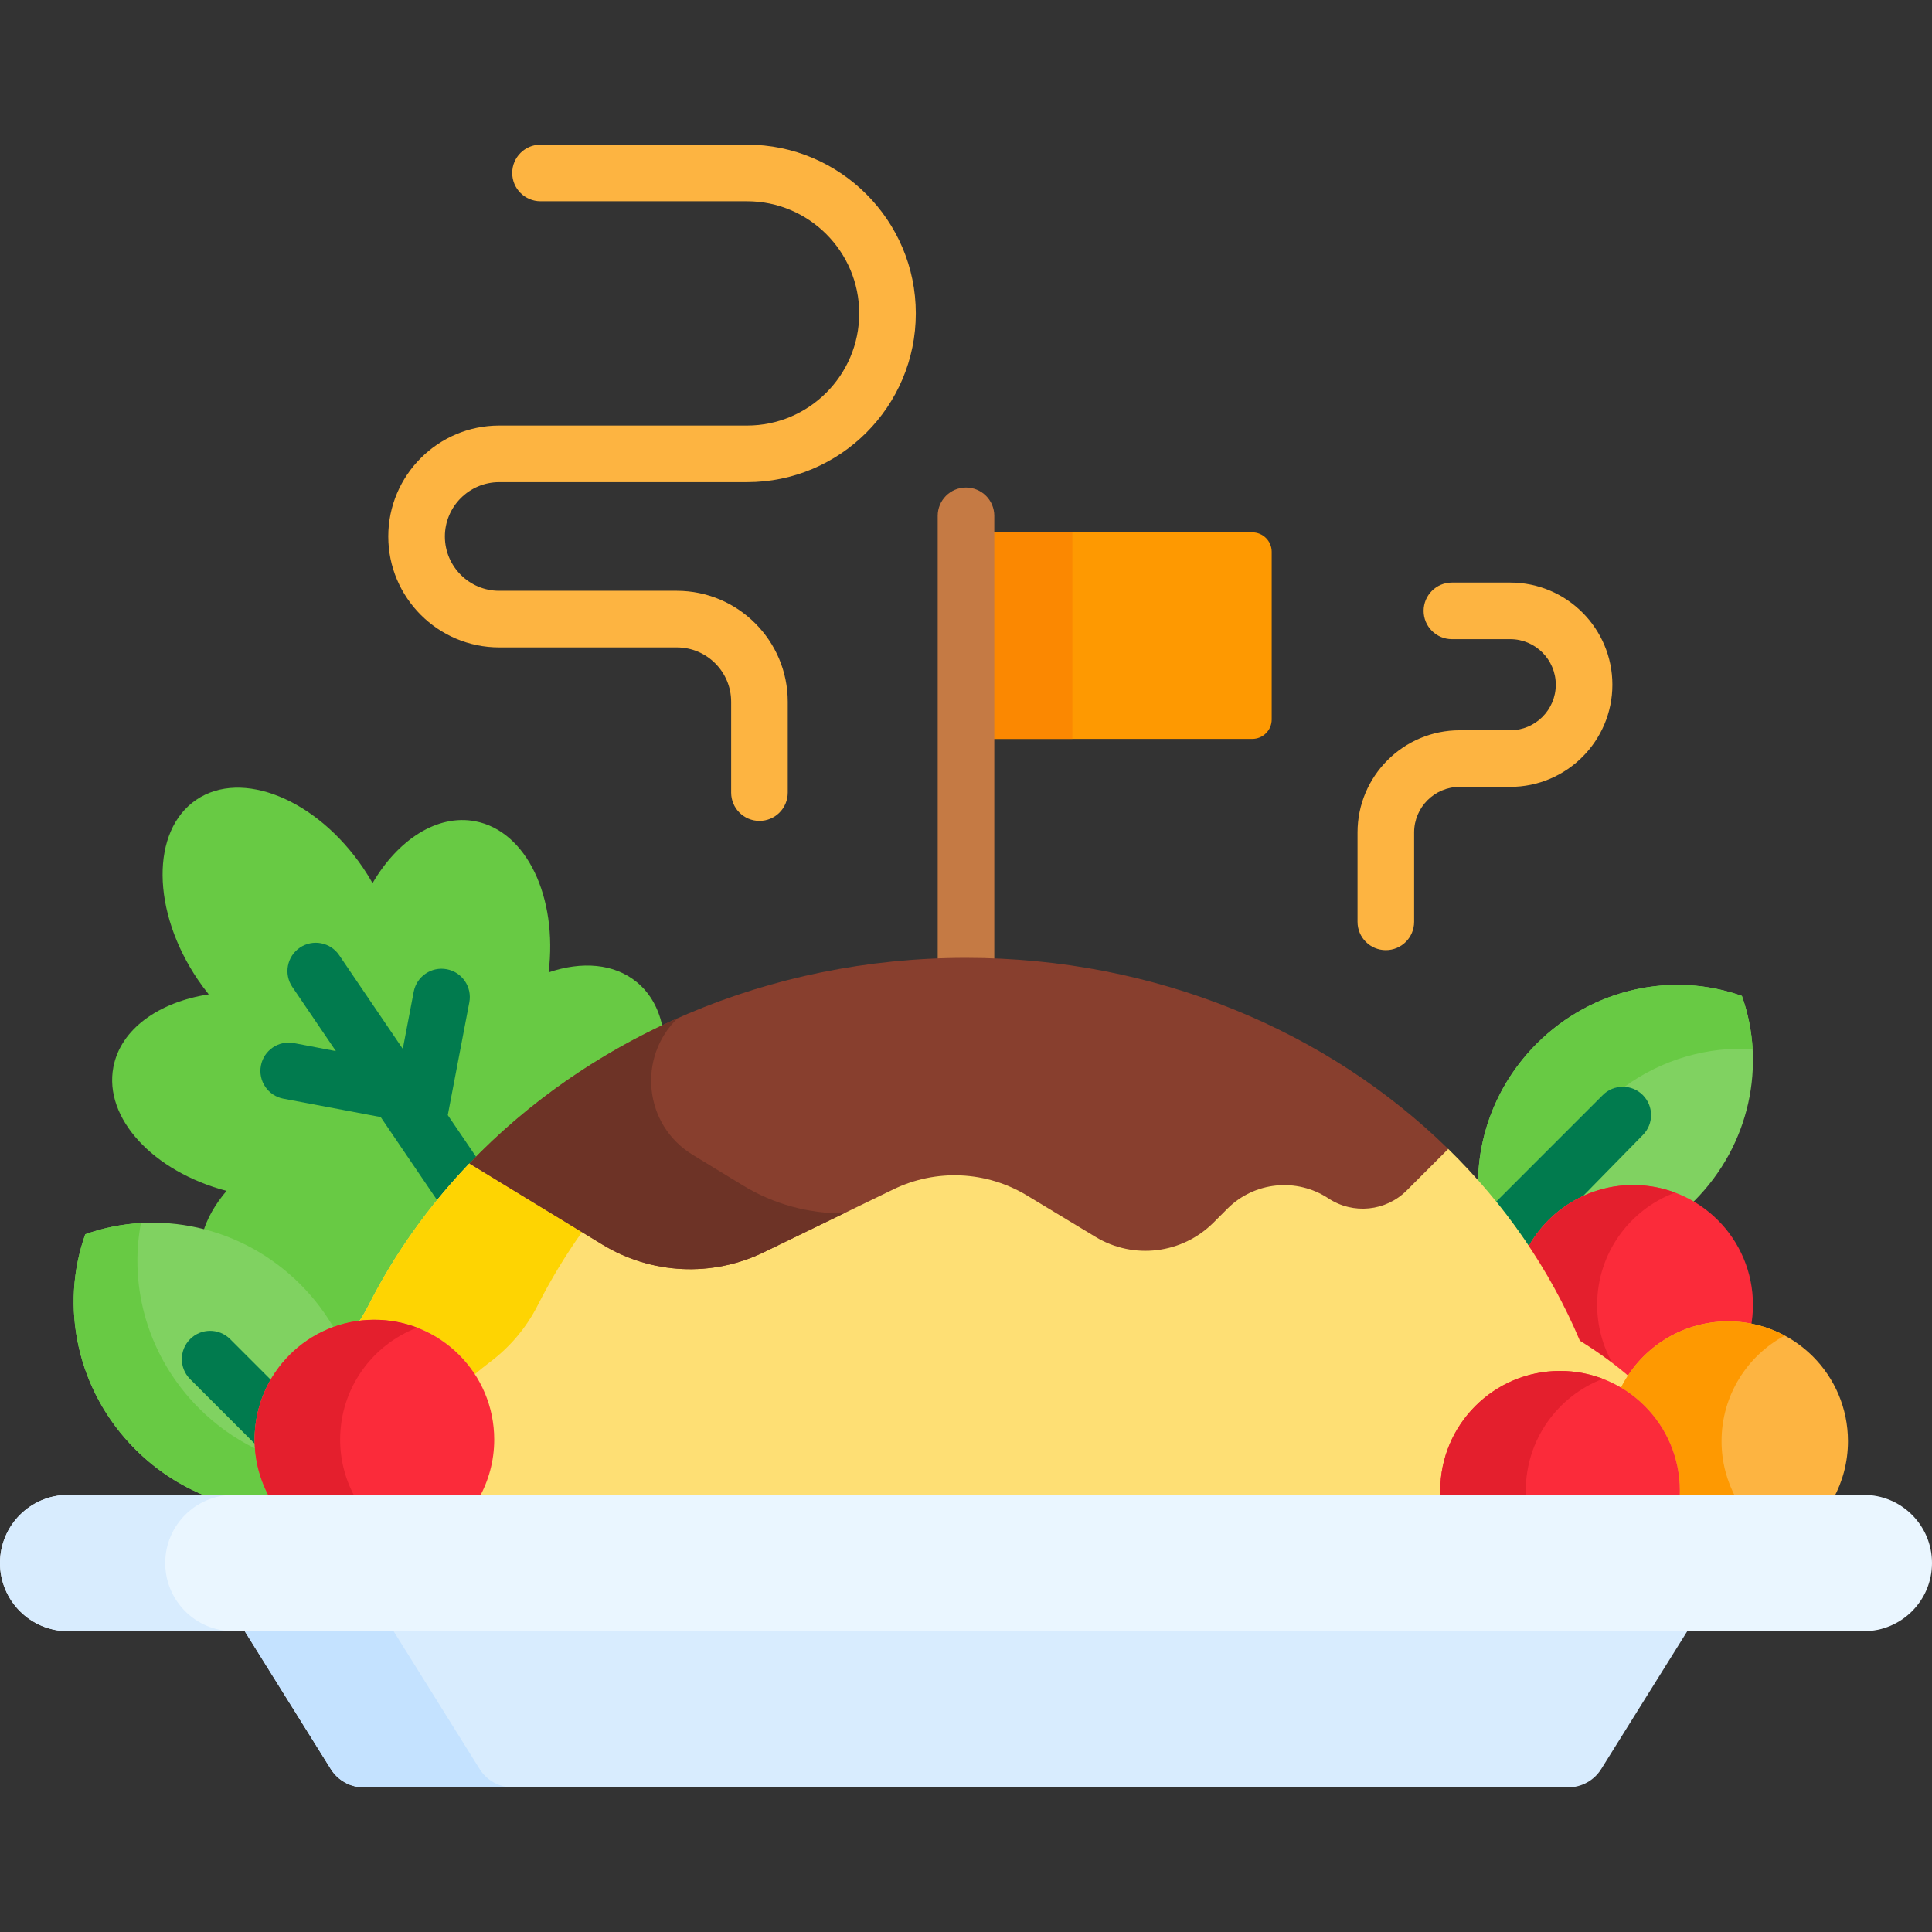 <svg id="Capa_1" enable-background="new 0 0 512 512" height="512" viewBox="0 0 512 512" width="512" xmlns="http://www.w3.org/2000/svg"><rect x="0" y="0" width="512" height="512" fill="#333333" stroke="none"/><g><path d="m64.232 431.285 23.434 37.534c1.882 3.015 5.185 4.846 8.739 4.846h319.192c3.554 0 6.856-1.832 8.739-4.846l23.434-37.534z" fill="#d8ecfe"/><path d="m127.112 468.819-23.434-37.534h-39.446l23.434 37.534c1.882 3.015 5.185 4.846 8.739 4.846h39.447c-3.555.001-6.858-1.831-8.74-4.846z" fill="#c4e2ff"/><g><g><path d="m331.861 195.817h-75.861v-54.738h75.861c2.845 0 5.151 2.306 5.151 5.151v44.436c0 2.845-2.306 5.151-5.151 5.151z" fill="#fe9901"/></g><g><path d="m256 141.079h28.187v54.738h-28.187z" fill="#fb8801"/></g><g><path d="m60.038 315.597c-2.997 3.494-5.143 7.265-6.27 11.083 9.379 2.385 18.021 7.292 25.114 14.384 3.579 3.579 6.586 7.582 8.999 11.864 2.522-1.005 5.204-1.689 8-1.993.986-1.47 1.887-2.993 2.682-4.565 16.252-32.14 43.769-57.685 77.129-73.539-.895-5.083-3.176-9.462-6.92-12.547-6.016-4.957-14.582-5.593-23.381-2.602 2.418-19.936-5.835-37.433-19.439-40.034-10.085-1.927-20.453 4.845-27.223 16.388-.778-1.37-1.615-2.73-2.525-4.071-12.326-18.151-32.109-26.217-44.187-18.015s-11.876 29.565.45 47.716c.911 1.341 1.867 2.62 2.853 3.849-13.227 2.036-23.345 9.175-25.273 19.26-2.602 13.595 10.594 27.707 29.991 32.822z" fill="#68ca44"/><path d="m75.101 291.164 25.786 4.87 14.943 22.004c3.242-3.982 6.692-7.814 10.324-11.497l-7.487-11.026 5.707-29.883c.777-4.069-1.89-7.997-5.958-8.775-4.07-.776-7.998 1.891-8.775 5.958l-2.895 15.146-16.864-24.834c-2.327-3.427-6.992-4.317-10.418-1.991-3.427 2.327-4.318 6.991-1.991 10.418l11.543 16.998-11.097-2.121c-4.069-.777-7.998 1.89-8.775 5.958-.779 4.069 1.888 7.997 5.957 8.775z" fill="#017b4e"/></g><g><path d="m404.333 330.775.901 1.355.802-1.418c5.457-9.661 15.714-15.662 26.768-15.662 5.561 0 10.776 1.491 15.282 4.084.292-.279.593-.543.88-.83 14.869-14.869 19.126-36.225 12.656-54.375-18.15-6.47-39.505-2.213-54.375 12.656-10.475 10.475-15.66 24.167-15.561 37.691 4.591 5.242 8.821 10.751 12.647 16.499z" fill="#80d261"/><g><path d="m461.622 263.93c-18.15-6.47-39.505-2.213-54.375 12.656-10.083 10.083-15.265 23.149-15.552 36.175 1.65 1.858 3.25 3.755 4.807 5.681l28.244-28.244c1.573-1.573 3.671-2.293 5.73-2.176 10.128-7.367 22.208-10.715 33.989-10.007-.276-4.795-1.223-9.541-2.843-14.085z" fill="#68ca44"/></g><path d="m405.154 330.203c3.264-5.775 8.29-10.412 14.339-13.214l15.862-16.185c2.929-2.929 2.929-7.678 0-10.606-2.93-2.929-7.678-2.929-10.607 0l-28.24 28.24c3.068 3.796 5.954 7.722 8.646 11.765z" fill="#017b4e"/></g><path d="m417.876 355.984.27.167c5.122 3.183 9.627 6.496 13.507 9.911 5.552-9.237 15.43-14.885 26.33-14.885 2.053 0 4.059.206 6.001.592.369-1.934.568-3.929.568-5.971 0-17.534-14.214-31.748-31.748-31.748-12.266 0-22.899 6.96-28.186 17.142 5.118 7.763 9.53 15.943 13.134 24.497z" fill="#fb2b3a"/><g><path d="m418.674 355.302c3.063 1.904 5.928 3.865 8.585 5.878-2.533-4.559-3.995-9.795-3.995-15.381 0-13.627 8.587-25.245 20.644-29.747-3.457-1.291-7.197-2.001-11.104-2.001-11.864 0-22.201 6.512-27.65 16.153 5.284 7.938 9.825 16.328 13.52 25.098z" fill="#e41f2d"/></g><path d="m256 254.839c2.508 0 5.008.053 7.5.149v-118.288c0-4.142-3.357-7.5-7.5-7.5-4.142 0-7.5 3.358-7.5 7.5v118.303c2.492-.099 4.991-.164 7.5-.164z" fill="#c57a44"/><path d="m418.674 355.302c-7.994-18.973-19.922-36.184-34.873-50.826-.002.004-.003.009-.005.013-86.3-7.639-173.158-6.357-259.195 3.825l-.19.022c-.004-.005-.009-.01-.013-.014-10.762 11.253-19.8 23.896-26.728 37.598-.914 1.808-1.97 3.534-3.128 5.187 3.136-.481 6.425-.488 9.794.06 14.754 2.399 25.669 15.45 25.638 30.398-.01 4.958-1.186 9.712-3.493 14.13l-.764 1.462h257.047l-.058-1.373c-.012-.24-.023-.479-.023-.722 0-16.955 13.794-30.748 30.748-30.748 5.51 0 10.92 1.48 15.646 4.28l.923.547.481-.959c.519-1.037 1.104-2.023 1.723-2.98-3.937-3.441-8.461-6.749-13.53-9.9z" fill="#fedf74"/><path d="m124.41 308.337c-.004-.005-.007-.011-.011-.016-10.763 11.253-19.801 23.897-26.73 37.6-.711 1.407-1.505 2.766-2.365 4.08 1.286-.158 2.592-.25 3.921-.25 11.144 0 20.94 5.746 26.605 14.432 1.288-1.085 2.616-2.16 4.021-3.217 5.299-3.985 9.655-9.129 12.648-15.046 3.409-6.741 7.344-13.215 11.727-19.404z" fill="#fed402"/><g><path d="m202.408 331.864 34.366-16.678c11.307-5.487 24.624-4.877 35.381 1.623l18.19 10.99c10.048 6.071 22.942 4.504 31.243-3.798l3.696-3.696c7.146-7.146 18.332-8.281 26.768-2.717 6.54 4.314 15.211 3.433 20.751-2.106l10.993-10.993c-31.795-31.139-77.271-50.65-127.796-50.65-52.573 0-99.677 21.127-131.59 54.498l35.224 21.478c12.981 7.915 29.096 8.687 42.774 2.049z" fill="#883f2e"/></g><g><g><path d="m196.876 314.151-13.295-8.106c-13.086-7.979-14.657-25.984-3.994-36.213-21.158 9.388-39.909 22.54-55.178 38.506l35.224 21.478c12.981 7.915 29.095 8.687 42.773 2.049l21.252-10.314c-9.301.072-18.592-2.406-26.782-7.4z" fill="#6d3326"/></g></g><g><path d="m56.401 397.158h16.333l-.764-1.462c-2.317-4.438-3.493-9.214-3.493-14.196 0-13.313 8.507-24.674 20.369-28.941-2.452-4.361-5.533-8.476-9.257-12.2-15.585-15.585-37.969-20.047-56.992-13.266-6.781 19.024-2.32 41.407 13.266 56.992 6.025 6.024 13.068 10.379 20.538 13.073z" fill="#80d261"/><path d="m52.742 373.216c-13.475-13.475-18.628-32.031-15.395-49.104-5.021.291-9.991 1.284-14.75 2.98-6.781 19.024-2.32 41.407 13.266 56.992 6.025 6.025 13.068 10.38 20.538 13.073h15.21c-2.26-3.977-3.685-8.488-4.04-13.297-5.341-2.636-10.365-6.18-14.829-10.644z" fill="#68ca44"/><path d="m67.477 381.499c0-5.785 1.555-11.204 4.258-15.875l-10.744-10.744c-2.929-2.929-7.678-2.929-10.606 0-2.929 2.929-2.929 7.678 0 10.606l17.129 17.129c-.013-.371-.037-.741-.037-1.116z" fill="#017b4e"/></g><path d="m444.178 395.063c0 .236-.012.469-.022.702l-.055 1.393h41.742c2.478-4.522 3.889-9.712 3.889-15.232 0-17.534-14.214-31.748-31.748-31.748-12.792 0-23.81 7.57-28.837 18.471 8.992 5.371 15.031 15.199 15.031 26.414z" fill="#fdb441"/><path d="m472.981 353.94c-4.467-2.399-9.573-3.762-14.998-3.762-12.431 0-23.187 7.149-28.398 17.556 9.333 5.529 15.593 15.695 15.593 27.329 0 .705-.031 1.401-.076 2.095h15.032c-2.481-4.523-3.904-9.708-3.904-15.232 0-12.109 6.781-22.632 16.751-27.986z" fill="#fe9901"/><path d="m445.102 397.158c.045-.693.076-1.39.076-2.095 0-17.534-14.214-31.748-31.748-31.748s-31.748 14.214-31.748 31.748c0 .705.031 1.401.076 2.095z" fill="#fb2b3a"/><path d="m404.428 397.158c-.045-.694-.082-1.39-.082-2.095 0-13.54 8.48-25.094 20.416-29.658-3.52-1.346-7.338-2.09-11.332-2.09-17.534 0-31.748 14.214-31.748 31.748 0 .705.031 1.401.076 2.095z" fill="#e41f2d"/><path d="m126.839 397.158c2.627-4.622 4.134-9.963 4.134-15.659 0-17.534-14.214-31.748-31.748-31.748s-31.748 14.214-31.748 31.748c0 5.696 1.508 11.037 4.134 15.659z" fill="#fb2b3a"/><path d="m94.288 397.158c-2.63-4.622-4.147-9.96-4.147-15.659 0-13.54 8.48-25.094 20.416-29.658-3.52-1.346-7.338-2.09-11.332-2.09-17.534 0-31.748 14.214-31.748 31.748 0 5.696 1.508 11.037 4.134 15.659z" fill="#e41f2d"/><g><path d="m201.262 217.548c-4.142 0-7.5-3.358-7.5-7.5v-24.084c0-7.938-6.458-14.395-14.396-14.395h-47.075c-16.208 0-29.395-13.187-29.395-29.396s13.187-29.395 29.395-29.395h65.686c16.389 0 29.722-13.333 29.722-29.722s-13.333-29.722-29.722-29.722h-54.737c-4.142 0-7.5-3.358-7.5-7.5s3.358-7.5 7.5-7.5h54.738c24.66 0 44.722 20.062 44.722 44.722s-20.063 44.722-44.722 44.722h-65.686c-7.938 0-14.395 6.458-14.395 14.395s6.458 14.396 14.395 14.396h47.075c16.209 0 29.396 13.187 29.396 29.395v24.084c-.001 4.142-3.359 7.5-7.501 7.5z" fill="#fdb441"/></g></g><g><path d="m493.936 432.285h-475.872c-9.977 0-18.064-8.087-18.064-18.064 0-9.976 8.087-18.064 18.064-18.064h475.873c9.976 0 18.064 8.087 18.064 18.064-.001 9.977-8.088 18.064-18.065 18.064z" fill="#eaf6ff"/></g><g><path d="m43.783 414.221c0-9.976 8.087-18.064 18.064-18.064h-43.783c-9.977.001-18.064 8.088-18.064 18.064 0 9.976 8.087 18.064 18.064 18.064h43.783c-9.977 0-18.064-8.087-18.064-18.064z" fill="#d8ecfe"/></g><g><path d="m367.26 251.797c-4.143 0-7.5-3.358-7.5-7.5v-23.694c0-14.928 12.145-27.073 27.073-27.073h13.393c6.657 0 12.073-5.417 12.073-12.074s-5.416-12.073-12.073-12.073h-15.453c-4.143 0-7.5-3.358-7.5-7.5s3.357-7.5 7.5-7.5h15.453c14.929 0 27.073 12.145 27.073 27.073 0 14.929-12.145 27.074-27.073 27.074h-13.393c-6.657 0-12.073 5.416-12.073 12.073v23.694c0 4.142-3.358 7.5-7.5 7.5z" fill="#fdb441"/></g></g></svg>